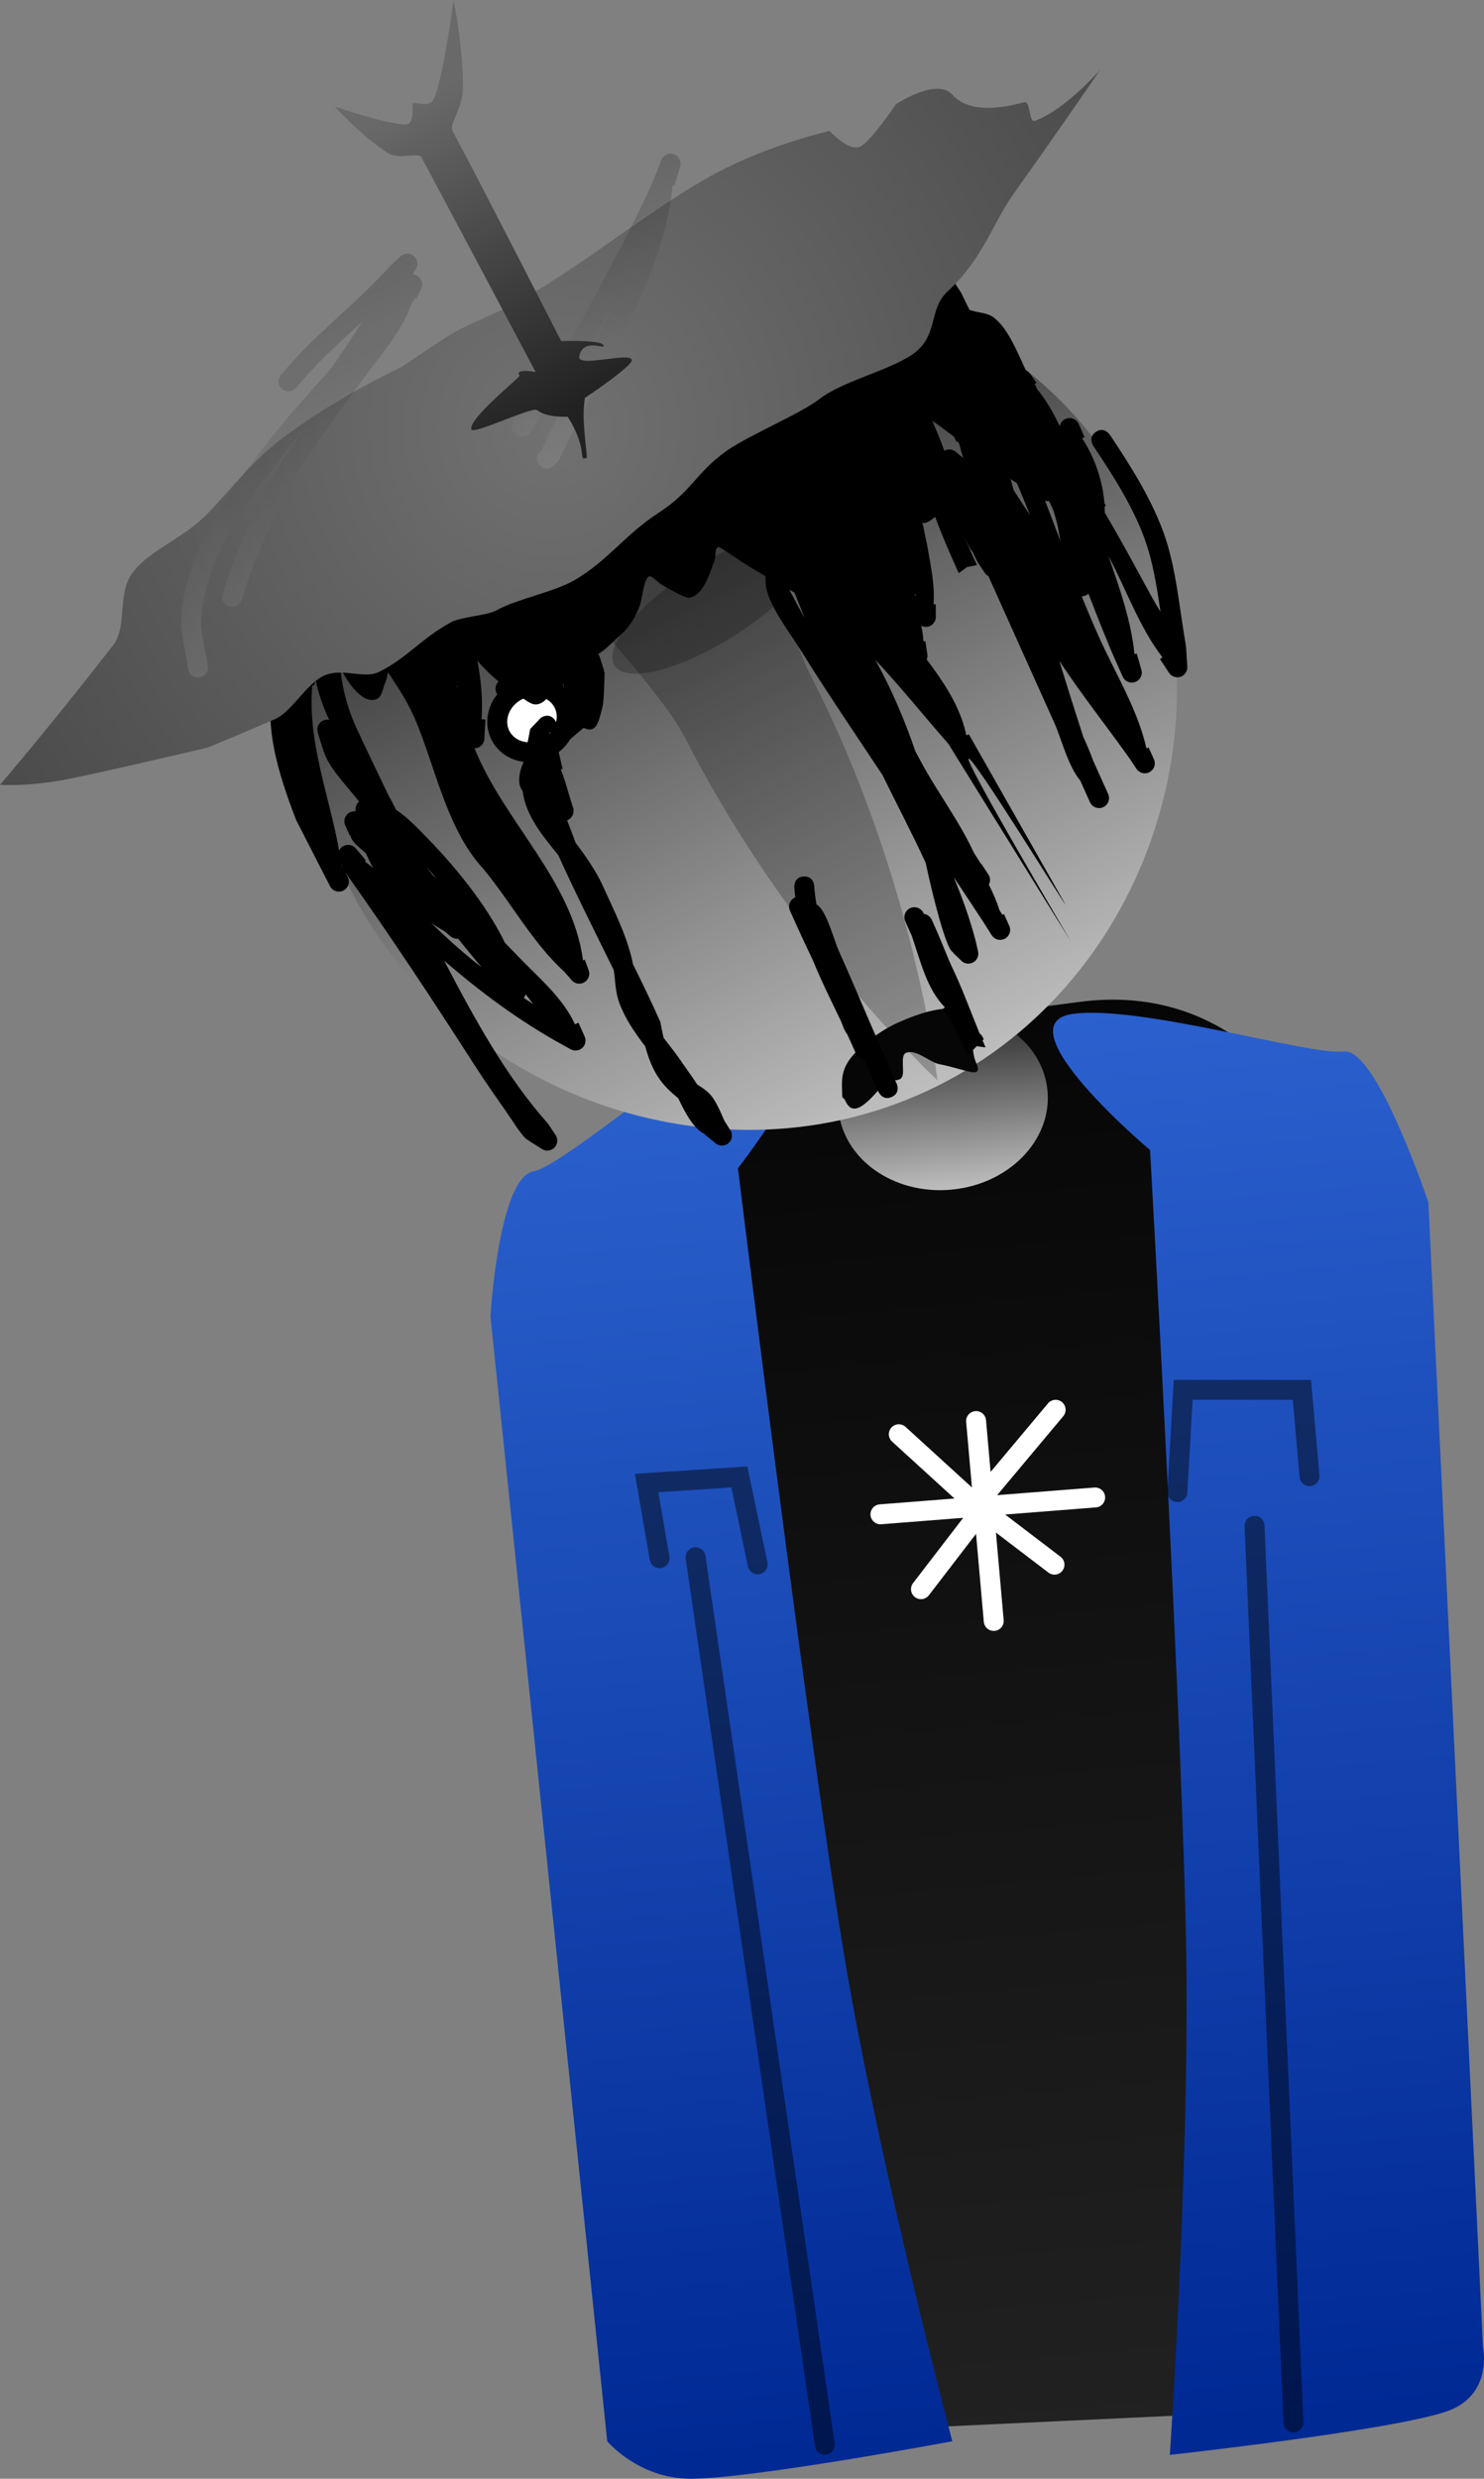 <svg version="1.1" xmlns="http://www.w3.org/2000/svg" xmlns:xlink="http://www.w3.org/1999/xlink" width="186.064" height="310.697" viewBox="0,0,186.064,310.697"><rect x="0" y="0" width="186.064" height="310.697" fill="#808080" stroke="none"/><defs><linearGradient x1="313.93" y1="180.02" x2="329.662" y2="358.171" gradientUnits="userSpaceOnUse" id="color-1"><stop offset="0" stop-color="#060606"/><stop offset="1" stop-color="#212121"/></linearGradient><linearGradient x1="278.091" y1="174.447" x2="294.545" y2="360.768" gradientUnits="userSpaceOnUse" id="color-2"><stop offset="0" stop-color="#2e65d1"/><stop offset="1" stop-color="#002994"/></linearGradient><linearGradient x1="347.317" y1="169.287" x2="363.771" y2="355.608" gradientUnits="userSpaceOnUse" id="color-3"><stop offset="0" stop-color="#2d63d1"/><stop offset="1" stop-color="#002994"/></linearGradient><linearGradient x1="314.21" y1="179.547" x2="316.19" y2="201.965" gradientUnits="userSpaceOnUse" id="color-4"><stop offset="0" stop-color="#222222"/><stop offset="1" stop-color="#bebebe"/></linearGradient><linearGradient x1="266.41" y1="94.011" x2="314.952" y2="188.733" gradientUnits="userSpaceOnUse" id="color-5"><stop offset="0" stop-color="#1e1e1e"/><stop offset="1" stop-color="#bebebe"/></linearGradient><radialGradient cx="265.933" cy="106.404" r="82.173" gradientUnits="userSpaceOnUse" id="color-6"><stop offset="0" stop-color="#717171"/><stop offset="1" stop-color="#4b4b4b"/></radialGradient><linearGradient x1="274.67" y1="39.297" x2="282.749" y2="57.274" gradientUnits="userSpaceOnUse" id="color-7"><stop offset="0" stop-color="#000000" stop-opacity="0.192"/><stop offset="1" stop-color="#a9a9a9" stop-opacity="0.22"/></linearGradient><linearGradient x1="278.25" y1="45.547" x2="284.32" y2="59.054" gradientUnits="userSpaceOnUse" id="color-8"><stop offset="0" stop-color="#000000" stop-opacity="0.192"/><stop offset="1" stop-color="#a9a9a9" stop-opacity="0.22"/></linearGradient><linearGradient x1="227.154" y1="93.902" x2="242.698" y2="128.489" gradientUnits="userSpaceOnUse" id="color-9"><stop offset="0" stop-color="#000000" stop-opacity="0.192"/><stop offset="1" stop-color="#a9a9a9" stop-opacity="0.22"/></linearGradient><linearGradient x1="266.61" y1="78.475" x2="278.844" y2="105.694" gradientUnits="userSpaceOnUse" id="color-10"><stop offset="0" stop-color="#000000" stop-opacity="0.192"/><stop offset="1" stop-color="#a9a9a9" stop-opacity="0.22"/></linearGradient><linearGradient x1="248.855" y1="65.668" x2="269.438" y2="103.981" gradientUnits="userSpaceOnUse" id="color-11"><stop offset="0" stop-color="#696969"/><stop offset="1" stop-color="#212121"/></linearGradient></defs><g transform="translate(-196.967,-52.844)"><g stroke-miterlimit="10"><path d="M286.072,358.368l-14.903,-146.533c0,0 3.799,-26.134 12.735,-27.33c8.874,-1.188 29.944,-3.607 48.316,-6.066c19.928,-2.667 28.362,13.822 28.362,13.822l13.825,161.959z" fill="url(#color-1)" stroke="#000000" stroke-width="0" stroke-linecap="butt" stroke-linejoin="miter"/><path d="M273.102,358.842l-14.642,-141.012c0,0 1.032,-17.351 5.371,-18.16c4.309,-0.803 23.73,-18.521 32.651,-20.183c9.677,-1.803 -6.995,19.801 -6.995,19.801c0,0 3.728,30.356 7.6,59.115c2.098,15.586 4.238,30.704 5.849,40.266c4.366,25.914 13.435,60.172 13.435,60.172c0,0 -25.105,4.7 -32.794,4.7c-6.552,0 -10.476,-4.699 -10.476,-4.699z" fill="url(#color-2)" stroke="#000000" stroke-width="0" stroke-linecap="butt" stroke-linejoin="miter"/><path d="M343.641,360.549c0,0 2.458,-36.145 2.056,-62.708c-0.423,-27.889 -4.536,-100.841 -4.536,-100.841c0,0 -18.767,-15.803 -9.683,-17.071c8.376,-1.169 29.932,5.279 33.977,4.714c4.074,-0.568 10.603,18.914 10.603,18.914l6.846,143.482c0,0 1.318,6.038 -4.557,8.06c-7.011,2.412 -34.706,5.45 -34.706,5.45z" fill="url(#color-3)" stroke="#000000" stroke-width="0" stroke-linecap="butt" stroke-linejoin="miter"/><path d="M328.306,189.599c0.547,6.191 -4.878,11.727 -12.116,12.366c-7.238,0.639 -13.549,-3.861 -14.096,-10.052c-0.547,-6.191 4.878,-11.727 12.116,-12.366c7.238,-0.639 13.549,3.861 14.096,10.052z" fill="url(#color-4)" stroke="#000000" stroke-width="0" stroke-linecap="butt" stroke-linejoin="miter"/><path d="M307.357,242.654l26.923,-2.112" fill="none" stroke="#ffffff" stroke-width="2.5" stroke-linecap="round" stroke-linejoin="miter"/><path d="M321.561,256.018l-2.212,-25.054" fill="none" stroke="#ffffff" stroke-width="2.5" stroke-linecap="round" stroke-linejoin="miter"/><path d="M329.323,229.551l-8.415,10.046" fill="none" stroke="#ffffff" stroke-width="2.5" stroke-linecap="round" stroke-linejoin="miter"/><path d="M329.177,248.966l-9.689,-7.384l-9.828,-8.966" fill="none" stroke="#ffffff" stroke-width="2.5" stroke-linecap="round" stroke-linejoin="miter"/><path d="M312.438,252.039l8.105,-10.55" fill="none" stroke="#ffffff" stroke-width="2.5" stroke-linecap="round" stroke-linejoin="miter"/><path d="M344.586,239.868l0.728,-12.822l14.885,0.014l0.955,10.813" fill="none" stroke-opacity="0.467" stroke="#000000" stroke-width="2.5" stroke-linecap="round" stroke-linejoin="miter"/><path d="M359.137,356.488l-4.876,-112.395" fill="none" stroke-opacity="0.467" stroke="#000000" stroke-width="2.5" stroke-linecap="round" stroke-linejoin="miter"/><path d="M284.177,248.024l16.204,111.261" fill="none" stroke-opacity="0.467" stroke="#000000" stroke-width="2.5" stroke-linecap="round" stroke-linejoin="miter"/><path d="M279.67,248.156l-1.63,-9.424l11.627,-0.761l2.297,10.96" fill="none" stroke-opacity="0.467" stroke="#000000" stroke-width="2.5" stroke-linecap="round" stroke-linejoin="miter"/><path d="M340.331,118.428c11.265,26.238 -0.716,59.841 -28.515,71.776c-27.799,11.935 -60.889,-2.317 -72.154,-28.555c-11.265,-26.238 2.138,-57.184 29.937,-69.119c27.799,-11.935 59.466,-0.34 70.731,25.898z" fill="url(#color-5)" stroke="#000000" stroke-width="0" stroke-linecap="butt" stroke-linejoin="miter"/><path d="M298.649,137.598c13.128,25.618 15.854,50.658 15.854,50.658c0,0 -18.361,-17.028 -31.49,-42.646c-3.934,-7.676 -16.272,-18.83 -18.984,-25.491c-6.338,-15.572 0.006,-23.351 3.03,-24.9c2.852,-1.461 13.768,-0.005 22.068,12.828c4.267,6.597 5.063,20.853 9.521,29.551z" fill-opacity="0.235" fill="#000000" stroke="none" stroke-width="0" stroke-linecap="butt" stroke-linejoin="round"/><path d="M299.077,120.297c1.457,2.284 -2.97,7.713 -9.889,12.126c-6.918,4.414 -13.708,6.14 -15.165,3.856c-1.457,-2.284 2.97,-7.713 9.889,-12.126c6.918,-4.414 13.708,-6.14 15.165,-3.856z" fill-opacity="0.231" fill="#000000" stroke="none" stroke-width="0" stroke-linecap="butt" stroke-linejoin="miter"/><path d="M267.575,140.887c1.061,1.967 0.171,4.505 -1.987,5.67c-2.159,1.165 -4.769,0.514 -5.83,-1.453c-1.061,-1.967 -0.171,-4.505 1.987,-5.67c2.159,-1.165 4.769,-0.514 5.83,1.453z" fill="#ffffff" stroke="#000000" stroke-width="2.5" stroke-linecap="butt" stroke-linejoin="miter"/><path d="M310.153,111.616c1.061,1.967 0.171,4.505 -1.987,5.67c-2.159,1.165 -4.769,0.514 -5.83,-1.453c-1.061,-1.967 -0.171,-4.505 1.987,-5.67c2.159,-1.165 4.769,-0.514 5.83,1.453z" fill="#ffffff" stroke="#000000" stroke-width="2.5" stroke-linecap="butt" stroke-linejoin="miter"/><path d="M260.347,139.162l2.243,-2.806l2.695,-1.565" fill="none" stroke="#000000" stroke-width="2.5" stroke-linecap="round" stroke-linejoin="miter"/><path d="M267.435,144.732l2.688,-2.298" fill="none" stroke="#000000" stroke-width="2.5" stroke-linecap="round" stroke-linejoin="miter"/><path d="M270.986,140.887l0.401,-3.886" fill="none" stroke="#000000" stroke-width="2.5" stroke-linecap="round" stroke-linejoin="miter"/><path d="M307.548,119.574l-3.89,-0.767l-6.475,-2.939" fill="none" stroke="#000000" stroke-width="2.5" stroke-linecap="round" stroke-linejoin="miter"/><path d="M263.411,96.129c21.925,-11.236 42.4,-15.071 45.733,-8.567c3.333,6.504 -11.738,20.885 -33.663,32.121c-21.925,11.236 -42.4,15.071 -45.733,8.567c-3.333,-6.504 11.738,-20.885 33.663,-32.121z" fill="#000000" stroke="none" stroke-width="0" stroke-linecap="butt" stroke-linejoin="miter"/><path d="M272.911,106.069l1.15,-0.302c1.4,-0.428 2.72,-0.989 4.093,-1.473c0.601,-0.444 1.21,-0.879 1.829,-1.301c0.969,-0.805 1.97,-1.645 3.004,-2.468c-1.707,-2.216 -3.358,-4.501 -5.531,-6.358c-0.318,0.106 -0.676,0.191 -1.076,0.253c-0.573,0.09 -1.187,0.119 -1.825,0.095c7.957,-1.18 15.926,-5.703 22.918,-10.322c0.074,0.421 0.146,0.839 0.219,1.251c0.588,0.469 1.197,0.913 1.789,1.377v-0c-0.23,-0.598 -0.426,-1.233 -0.591,-1.76c-0.467,-0.291 -0.932,-0.585 -1.396,-0.882c2.642,-1.745 5.144,-3.504 7.453,-5.1c1.866,-1.29 4.063,-2.44 6.241,-3.67c0.079,0.192 0.154,0.385 0.227,0.578c0.28,0.471 0.559,0.941 0.839,1.412l-0.076,0.136l0.116,-0.046l0.804,2.004c0.202,0.504 0.053,1.062 -0.332,1.402c0.25,0.607 0.499,1.215 0.746,1.824c0.41,0.808 0.808,1.62 1.192,2.438c0.144,0.259 0.287,0.519 0.429,0.78c0.799,1.224 1.581,2.442 2.354,3.623c0.329,0.717 0.678,1.421 1.035,2.119c0.089,0.031 0.179,0.061 0.27,0.09c1.134,0.363 2.069,0.213 3.064,1.112c1.652,1.491 2.678,4.155 3.736,6.39c0.213,0.091 0.401,0.242 0.537,0.441l0.786,1.101l-0.204,0.145l0.08,0.179c0.069,0.154 0.137,0.31 0.203,0.465c1.108,1.335 2.031,2.949 2.845,4.671c0.071,-0.392 0.327,-0.743 0.718,-0.919c0.63,-0.283 1.37,-0.002 1.653,0.628l0.744,1.656l-0.311,0.14c1.562,2.399 2.572,5.269 2.798,8.158c0.055,0.082 0.109,0.165 0.164,0.247l-0.135,0.203c0.012,0.243 0.019,0.487 0.019,0.73h-0c2.052,3.452 3.946,7.012 5.943,10.652c0.291,0.53 0.658,1.12 1.033,1.746c-0.367,-2.508 -0.758,-5.026 -1.432,-7.413c-1.349,-4.778 -4.301,-9.339 -7.004,-13.394c0,0 -0.693,-1.04 0.347,-1.733c1.04,-0.693 1.733,0.347 1.733,0.347c2.825,4.247 5.87,9.014 7.302,14.009c1.152,4.017 1.525,8.4 2.253,12.514l-0.013,0.071l0.019,-0.001l0.157,2.466c0.045,0.515 -0.235,1.025 -0.733,1.249c-0.574,0.258 -1.239,0.048 -1.566,-0.468l-1.128,-1.706l0.318,-0.21c-2.873,-3.721 -4.549,-8.547 -6.77,-12.698c1.413,4.068 2.838,8.116 3.26,12.282l0.277,-0.08l0.587,2.038c0.181,0.593 -0.103,1.243 -0.684,1.504c-0.63,0.283 -1.37,0.002 -1.653,-0.628l-0.62,-1.38c-1.339,-2.978 -2.505,-5.996 -3.675,-9.018c-0.094,0.085 -0.203,0.157 -0.326,0.212c-0.169,0.076 -0.345,0.111 -0.519,0.11c0.689,1.713 1.403,3.416 2.16,5.101c1.973,4.388 4.84,9.075 5.926,13.851l0.068,0.102l0.23,-0.104l0.664,1.477c0.283,0.63 0.002,1.37 -0.628,1.653c-0.572,0.257 -1.236,0.049 -1.564,-0.464l-0.89,-1.337c-2.899,-4.068 -6.01,-7.99 -8.767,-12.168c0.961,3.164 1.962,6.326 2.993,9.505c0.45,0.988 0.875,1.98 1.242,2.989c0.331,0.736 0.662,1.472 0.993,2.207l0.885,1.969c0.283,0.63 0.002,1.37 -0.628,1.653c-0.63,0.283 -1.37,0.002 -1.653,-0.628l-0.885,-1.969c-0.112,-0.249 -0.224,-0.499 -0.336,-0.748c-1.517,-1.782 -2.401,-5.342 -3.204,-7.129c-2.77,-6.164 -5.541,-12.329 -8.311,-18.493c-0.19,-0.098 -0.355,-0.246 -0.476,-0.434l-0.899,-1.349l0.036,-0.024l-0.09,-0.064c-0.165,-0.365 -0.334,-0.727 -0.507,-1.086c-0.523,-0.628 -0.884,-1.539 -1.261,-2.381c0.479,1.152 1.007,2.284 1.525,3.425c0.01,0.02 0.016,0.032 0.016,0.032l-0.001,0.001c0.074,0.164 0.148,0.328 0.222,0.492l-1.251,0.266l-1.03,0.759c-0.074,-0.164 -0.147,-0.328 -0.221,-0.492l-0,0c0,0 -0.002,-0.004 -0.005,-0.011c-0.956,-2.134 -1.919,-4.329 -2.741,-6.569c-0.513,0.466 -1.181,0.936 -1.627,0.74c0.093,0.23 0.169,0.459 0.189,0.608c0.113,0.826 0.346,1.631 0.487,2.452c0.462,2.68 0.936,4.788 0.751,7.173l0.278,-0.003l0.015,1.541c0.014,0.468 -0.235,0.924 -0.68,1.152c-0.373,0.191 -0.798,0.177 -1.144,-0.002c0.146,0.666 0.237,1.295 0.27,1.964l0.239,-0.037l0.247,1.615c0.041,0.234 0.014,0.471 -0.072,0.686c2.189,2.921 4.201,5.913 4.943,9.413l0.052,0.08l0.29,-0.11l12.085,21.291c0.234,0.591 -11.542,-18.547 -12.12,-18.251c-0.581,0.298 13.107,23.376 12.765,22.833l-15.304,-24.69c-3.142,-3.577 -6.024,-7.197 -9.159,-10.521c2.059,3.7 3.677,7.535 5.029,11.481c0.313,0.586 0.628,1.169 0.948,1.75c1.945,3.534 4.638,7.151 6.378,10.935c0.292,0.461 0.585,0.922 0.877,1.382l0.032,-0.021l0.897,1.347c0.043,0.062 0.081,0.129 0.113,0.2c0.165,0.368 0.138,0.773 -0.038,1.103c0.534,1.059 0.999,2.135 1.348,3.232c0.033,0.05 0.066,0.101 0.1,0.151l-0.011,0.02l0.017,-0.011l0.241,0.381l0.199,-0.09l0.664,1.477c0.283,0.63 0.002,1.37 -0.628,1.653c-0.581,0.261 -1.255,0.042 -1.578,-0.487l-1.006,-1.59c-1.25,-1.898 -2.495,-3.799 -3.757,-5.687c1.076,2.572 2.024,5.208 2.747,7.96l-0.002,0.021l0.007,-0.002l0.302,1.319c0.144,0.576 -0.14,1.19 -0.701,1.442c-0.489,0.22 -1.045,0.099 -1.402,-0.261l-1.025,-0.989l0.025,-0.026c-0.062,-0.049 -0.121,-0.1 -0.179,-0.155c-0.556,-0.521 -1.412,-3.544 -1.593,-4.179c-0.647,-2.275 -1.185,-4.587 -1.685,-6.904c-1.702,-3.712 -3.616,-7.322 -5.413,-11.007c-3.475,-5.255 -7.032,-10.444 -10.366,-15.823c-1.315,-2.122 -4.116,-5.682 -4.285,-8.175c-0.023,-0.337 -0.03,-0.649 -0.02,-0.937c-1.324,-0.768 -2.642,-1.535 -3.897,-2.417c-0.017,-0.012 -1.822,-1.234 -1.942,-1.23c-0.612,0.021 -0.338,1.181 -0.572,1.746c-0.213,0.513 -0.429,1.179 -0.7,1.846c-0.502,1.235 -1.194,2.476 -2.409,2.769c-0.475,0.114 -3.246,-1.475 -3.613,-1.708c-0.518,-0.329 -1.193,-1.308 -1.624,-0.87c-0.545,0.555 -0.729,2.799 -0.985,3.491c-0.696,1.886 -1.452,2.935 -2.976,4.22c-1.552,1.45 -2.592,2.762 -4.953,2.17c-0.64,-0.16 -1.242,-1.653 -1.632,-1.121c-0.392,0.537 -0.59,1.684 -0.842,2.908c0.05,0.111 0.1,0.222 0.15,0.334l0.553,1.231c0.283,0.63 0.002,1.37 -0.628,1.653c-0.371,0.167 -0.78,0.138 -1.112,-0.043c-0.342,0.55 -0.787,0.947 -1.392,1.076c-0.781,0.166 -1.495,-0.574 -2.195,-0.958c-1.833,-1.006 -3.83,-2.736 -5.358,-4.487c0.463,2.436 0.702,4.938 0.525,7.327l0.481,0.026l-0.131,2.408c-0.016,0.438 -0.262,0.854 -0.679,1.068c-0.178,0.091 -0.367,0.136 -0.554,0.138c3.68,9.172 12.29,16.582 13.601,26.576l0.223,-0.081l0.478,1.312c0.224,0.588 -0.026,1.262 -0.599,1.556c-0.529,0.271 -1.162,0.129 -1.528,-0.309l-0.899,-1.028c-4.011,-3.657 -6.719,-8.757 -10.194,-12.949c-4.277,-4.6 -5.836,-11.892 -8.079,-17.617c-0.711,-1.813 -1.534,-3.444 -2.6,-5.075c-0.32,-0.489 -0.634,-0.982 -0.951,-1.473c-0.075,-0.116 -0.184,-0.267 -0.299,-0.429c-0.075,0.404 -0.197,0.83 -0.267,1.123c-0.401,0.747 -0.41,1.94 -1.202,2.241c-1.637,0.621 -3.456,-1.815 -4.503,-3.927c0.238,2.698 0.945,5.257 2.094,7.713c0.088,0.157 0.17,0.316 0.23,0.478c0.059,0.119 0.119,0.238 0.18,0.357l0,0.046c0.003,0.006 0.005,0.012 0.008,0.018l0.016,-0.006l0.094,0.24c1.122,2.385 2.285,4.755 3.409,7.13c0.338,0.595 0.657,1.198 0.951,1.81c1.45,0.949 2.865,2.462 3.825,3.445c3.308,3.388 7.403,8.242 9.824,13.224c0.492,0.498 0.979,0.999 1.463,1.505c2.753,2.88 5.75,5.317 7.317,8.713l0.438,-0.197l0.774,1.723c0.283,0.63 0.002,1.37 -0.628,1.653c-0.378,0.17 -0.795,0.137 -1.13,-0.053l-1.168,-0.646c-5.309,-2.935 -10.142,-6.522 -14.692,-10.468c3.767,7.207 7.782,14.568 13.019,20.434l0.024,0.09l0.027,-0.018l0.897,1.347c0.043,0.062 0.081,0.129 0.113,0.2c0.283,0.63 0.002,1.37 -0.628,1.653c-0.402,0.181 -0.849,0.131 -1.193,-0.092l-1.632,-1.024l0.016,-0.026c-0.058,-0.028 -0.115,-0.058 -0.172,-0.089c-0.665,-0.367 -1.906,-2.411 -2.386,-3.102c-1.438,-2.069 -2.883,-4.11 -4.245,-6.231c-5.232,-8.146 -10.622,-16.316 -16.215,-24.182l0.297,0.579c0.315,0.614 0.072,1.368 -0.542,1.683c-0.614,0.315 -1.368,0.072 -1.683,-0.542l-0.719,-1.404c-1.183,-2.308 -2.367,-4.616 -3.547,-6.926c-2.14,-5.617 -4.412,-12.316 -2.494,-18.348c0.881,-2.769 2.403,-5.353 3.988,-7.785c0,0 0.32,-0.49 0.857,-0.581c0.2,-0.298 0.407,-0.597 0.621,-0.897c0.035,-0.592 0.562,-0.926 0.68,-0.994l0.387,-0.593c0.116,-0.185 0.281,-0.341 0.489,-0.448c0.253,-0.13 0.53,-0.165 0.79,-0.118c2.526,-2.056 5.044,-3.914 8.151,-5.045c6.038,-2.293 12.286,-4.044 17.937,-7.231c0.897,-0.506 1.764,-1.047 2.61,-1.614c0.72,-1.279 1.526,-2.517 2.406,-3.733l0.954,-1.311c0.125,-0.178 0.298,-0.326 0.511,-0.422c0.126,-0.057 0.256,-0.091 0.386,-0.104c0.259,-0.222 0.552,-0.299 0.552,-0.299zM242.845,159.807c-0.668,-0.658 -1.536,-1.171 -1.889,-2.025c-0.037,-0.089 -0.068,-0.18 -0.095,-0.272l-0.053,0.024l-0.553,-1.231c-0.283,-0.63 -0.002,-1.37 0.628,-1.653c0.21,-0.095 0.433,-0.126 0.647,-0.103c-0.002,-0.483 0.1,-0.922 0.442,-1.218c0.005,-0.004 0.01,-0.008 0.015,-0.013c-1.575,-2.013 -3.878,-4.326 -4.469,-6.397c-0.017,-0.061 -0.033,-0.122 -0.048,-0.183l-0.022,0.007l-0.634,-2.064c-0.193,-0.598 0.091,-1.259 0.678,-1.523c0.244,-0.11 0.505,-0.135 0.749,-0.087c-0.752,-1.566 -1.326,-3.257 -1.7,-4.954l-0.212,0.656l-0.198,-0.064c-0.646,7.129 2.133,13.894 3.357,20.743c0.123,-0.259 0.335,-0.477 0.616,-0.603c0.53,-0.238 1.138,-0.077 1.486,0.355l1.249,1.481l-0.142,0.12c0.347,0.265 0.689,0.536 1.026,0.814c-0.312,-0.603 -0.611,-1.208 -0.879,-1.809zM293.381,92.367c-0.433,0.13 -0.89,0.012 -1.207,-0.281l-0.608,-0.539c-0.271,0.564 -0.642,1.072 -1.19,1.476c-0.744,0.548 -1.578,0.806 -2.459,0.853c0.125,0.527 0.24,1.051 0.342,1.567l0.185,-0.074l0.475,1.182c0.452,-0.228 0.908,-0.439 1.37,-0.629c1.464,-0.602 2.998,-1.022 4.534,-1.431c-0.51,-0.706 -1,-1.47 -1.442,-2.124zM294.218,89.335c1.836,1.181 3.649,2.402 5.447,3.68c0.211,-0.083 0.421,-0.17 0.629,-0.261c0.026,-0.288 0.067,-0.584 0.094,-0.883c-0.9,-0.746 -1.719,-1.47 -2.221,-1.848c-0.228,-0.172 -0.455,-0.344 -0.682,-0.516c-1.188,0.719 -2.545,-0.127 -3.754,-1.39c0.066,0.261 0.141,0.514 0.231,0.756l-0.015,0.141l0.041,-0.006l0.009,0.068c0.074,0.086 0.147,0.172 0.22,0.258zM315.476,109.291c0.455,-0.205 0.968,-0.114 1.324,0.189l0.933,0.762c-0.191,-0.574 -0.354,-1.149 -0.486,-1.722c-0.07,-0.112 -0.139,-0.223 -0.209,-0.335l-0.145,0.065l-0.291,-0.647c-0.546,-0.417 -1.09,-0.827 -1.631,-1.225c-0.34,-0.25 -0.726,-0.506 -1.114,-0.778c0.518,1.206 1.077,2.476 1.508,3.748c0.036,-0.021 0.073,-0.04 0.112,-0.057zM257.341,174.093c-0.987,-1.187 -1.964,-2.38 -2.929,-3.58c-0.523,0.054 -0.955,-0.298 -0.955,-0.298l-0.749,-0.638c-0.579,-0.321 -1.139,-0.675 -1.681,-1.058c0.525,0.514 1.054,1.023 1.589,1.524c1.498,1.401 3.081,2.755 4.725,4.049zM324.055,114.273c0.052,0.083 0.105,0.165 0.157,0.248c0.638,1.006 1.281,1.961 1.906,2.895c-0.537,-1.334 -1.082,-2.664 -1.64,-3.991c-0.265,-0.173 -0.529,-0.349 -0.792,-0.528c0.128,0.456 0.252,0.914 0.369,1.375zM329.398,118.066c-0.115,-0.4 -0.228,-0.802 -0.34,-1.206c-0.185,-0.399 -0.369,-0.798 -0.55,-1.198c-0.177,0.012 -0.354,-0.013 -0.519,-0.074c0.653,1.681 1.29,3.369 1.928,5.056c-0.169,-0.935 -0.308,-1.848 -0.519,-2.578zM304.041,90.223c-0.39,-0.47 -0.779,-0.941 -1.166,-1.413c0.043,0.497 0.072,0.993 0.087,1.486c0.264,0.189 0.527,0.379 0.789,0.571c0.043,0.031 0.085,0.063 0.126,0.096c0.122,-0.065 0.244,-0.13 0.366,-0.195c-0.072,-0.181 -0.14,-0.364 -0.202,-0.545zM297.852,130.3c-0.426,-1.043 -0.843,-2.097 -1.256,-3.161c-0.227,-0.136 -0.456,-0.27 -0.688,-0.402c0.203,0.396 0.39,0.705 0.42,0.764c0.489,0.955 0.996,1.882 1.523,2.798zM286.291,97.783l0.011,-0.01l-0.036,-0.017c-0.457,-0.541 -0.935,-1.041 -1.432,-1.505c0.461,0.61 0.902,1.252 1.325,1.931c0.105,-0.07 0.21,-0.139 0.315,-0.208zM263.823,178.701c-0.329,-0.415 -0.649,-0.833 -0.958,-1.232c-0.042,0.166 -0.118,0.323 -0.224,0.459c0.392,0.261 0.787,0.518 1.182,0.772zM236.039,134.11c-0.159,0.306 -0.309,0.615 -0.447,0.926c0.166,-0.031 0.334,-0.028 0.494,0.006c-0.023,-0.313 -0.039,-0.624 -0.047,-0.931zM251.236,162.561c0.13,0.113 0.259,0.227 0.389,0.34c-0.408,-0.511 -0.824,-1.013 -1.247,-1.502c0.284,0.389 0.57,0.776 0.858,1.162zM311.794,127.512c-0.013,-0.087 -0.024,-0.175 -0.033,-0.262l-0.09,0.21c0.041,0.017 0.082,0.034 0.123,0.052zM254.309,139.015c-0.01,-0.065 -0.02,-0.129 -0.03,-0.194l-0.08,0.041c0.037,0.051 0.074,0.102 0.111,0.153zM239.857,161.376l0.123,0.24l-0.228,-0.507c0.004,0.028 0.008,0.057 0.012,0.085c0.031,0.061 0.062,0.121 0.093,0.182zM240.188,161.955l-0.027,0.012l0.034,0.065z" fill="#000000" stroke="none" stroke-width="0.5" stroke-linecap="butt" stroke-linejoin="miter"/><path d="M334.898,61.601c0,0 -4.583,6.75 -10.801,15.473c-2.741,3.846 -3.84,8.16 -8.328,12.306c-2.318,2.142 -1.207,5.239 -3.895,7.499c-2.645,2.224 -9.084,3.611 -12.071,5.916c-2.588,1.997 -8.984,4.591 -11.817,6.624c-3.83,2.748 -4.198,4.945 -8.454,7.709c-4.208,2.734 -6.272,5.928 -10.48,8.408c-2.559,1.508 -7.279,2.386 -9.808,3.792c-1.26,0.7 -4.441,0.818 -5.69,1.491c-3.746,2.022 -5.507,4.492 -9.094,6.259c-1.826,0.899 -4.611,-0.563 -6.844,0.444c-2.281,1.028 -4.013,4.526 -6.173,5.458c-4.69,2.024 -8.445,3.573 -8.445,3.573c0,0 -14.523,3.419 -18.203,4.077c-4.731,0.846 -7.828,0.578 -7.828,0.578c0,0 6.223,-7.222 14.152,-17.448c1.774,-2.287 0.633,-5.971 2.138,-8.619c1.541,-2.714 5.74,-4.396 8.644,-6.905c2.772,-2.394 6.032,-7.104 10.414,-10.423c6.94,-5.256 14.94,-8.936 14.94,-8.936c0,0 3.82,-2.571 5.794,-3.854c2.357,-1.531 6.703,-3.068 9.504,-4.705c8.989,-5.253 16.497,-11.646 24.108,-15.728c6.872,-3.685 14.317,-5.331 14.317,-5.331c0,0 2.328,2.567 3.791,1.979c1.288,-0.517 4.528,-5.322 4.528,-5.322c0,0 5.125,-3.411 7.087,-1.195c1.885,2.129 5.474,1.906 8.994,0.937c0.832,-0.229 0.551,2.622 1.353,2.331c3.842,-1.397 8.165,-6.388 8.165,-6.388z" fill="url(#color-6)" stroke="#000000" stroke-width="0" stroke-linecap="butt" stroke-linejoin="miter"/><path d="M319.301,185.918c1.064,2.368 -1.047,0.995 -4.591,0.305c-0.707,-0.138 -1.665,-0.85 -2.583,-1.243c-0.567,-0.243 -1.118,-0.364 -1.586,-0.153c-0.725,0.326 -0.115,2.301 -0.476,3.009c-0.367,0.721 -1.701,0.178 -2.16,0.721c-2.215,2.623 -3.958,4.473 -4.957,2.253c-0.233,-0.519 -0.385,-0.16 -0.39,-0.732c-0.013,-1.442 -0.252,-2.814 0.968,-4.479c1.216,-1.66 3.888,-3.614 5.984,-4.556c2.637,-1.185 6.44,-2.498 8.116,-1.269c1.522,1.116 1.004,4.654 1.674,6.144z" fill="#060606" stroke="none" stroke-width="0" stroke-linecap="butt" stroke-linejoin="miter"/><path d="M308.774,190.343c-1.14,0.512 -1.653,-0.628 -1.653,-0.628l-0.251,-0.558c-0.52,-1.158 -1.031,-2.318 -1.537,-3.479c-0.434,-0.04 -0.835,-0.306 -1.027,-0.733l-0.585,-1.302c-0.179,-0.398 -0.362,-0.796 -0.549,-1.196c-0.319,-0.396 -0.498,-0.911 -0.725,-1.529c-1.205,-2.509 -2.483,-5.065 -3.543,-7.674c-0.726,-1.517 -1.446,-3.038 -2.139,-4.579l-0.752,-1.673c-0.283,-0.63 -0.002,-1.37 0.628,-1.653c0.013,-0.006 0.026,-0.012 0.039,-0.017c-0.054,-0.429 -0.095,-0.859 -0.123,-1.291c0,0 -0.079,-1.247 1.168,-1.327c1.247,-0.079 1.327,1.168 1.327,1.168c0.05,0.787 0.15,1.569 0.291,2.347c0.047,0.027 0.093,0.057 0.138,0.088c1.122,0.772 2.076,4.437 2.666,5.75c2.399,5.339 4.6,10.733 7.001,16.075l0.251,0.558c0,0 0.512,1.14 -0.628,1.653z" fill="#000000" stroke="none" stroke-width="0.5" stroke-linecap="butt" stroke-linejoin="miter"/><path d="M319.438,183.98l-1.179,1.177c-0.686,-1.527 -1.373,-3.055 -2.059,-4.582c-0.098,-0.062 -0.187,-0.139 -0.265,-0.228l-0.854,-0.927l0.347,-0.319c-2.26,-2.318 -3.01,-5.67 -4.141,-8.96l-0.818,-1.821c-0.283,-0.63 -0.002,-1.37 0.628,-1.653c0.592,-0.266 1.281,-0.034 1.597,0.518l0.129,0.219c0.675,0.065 0.986,0.755 0.986,0.755c0.814,1.812 1.561,3.647 2.318,5.477c1.402,2.847 2.514,5.954 3.666,8.749c0.38,0.278 0.501,0.741 0.501,0.741l-0.135,0.134c0.126,0.295 0.253,0.585 0.381,0.871z" fill="#000000" stroke="none" stroke-width="0.5" stroke-linecap="butt" stroke-linejoin="miter"/><path d="M266.533,143.097c0.726,1.018 -0.291,1.744 -0.291,1.744l-0.339,-0.208c-0.089,0.531 -0.199,1.074 -0.312,1.624c0.555,-0.105 1.129,0.179 1.371,0.716c0.038,0.085 0.066,0.171 0.084,0.259l0.458,2.001l-0.224,0.051c0.392,0.994 0.695,1.996 1.066,3.28l0.475,1.547c0.193,0.598 -0.091,1.259 -0.678,1.523c-0.024,0.011 -0.048,0.021 -0.072,0.03c0.363,0.918 0.701,1.854 1.047,2.779c1.292,1.747 2.562,3.523 3.441,5.458c1.338,2.976 2.869,5.944 3.633,9.136c0.052,0.216 0.093,0.432 0.126,0.646c1.191,2.399 2.359,4.811 3.444,7.263c0.119,0.647 0.247,1.317 0.408,1.983c0.782,1.012 1.584,2.018 2.316,3.102c0.429,0.636 1.166,1.64 1.905,2.755c0.568,0.352 1.118,0.719 1.575,1.197c0.759,0.795 1.379,2.342 1.841,3.375l0.724,1.143c0.036,0.055 0.068,0.113 0.095,0.174c0.283,0.63 0.002,1.37 -0.628,1.653c-0.455,0.205 -0.968,0.114 -1.324,-0.189l-1.391,-1.136l0.013,-0.015c-0.026,-0.014 -0.053,-0.029 -0.079,-0.043c-1.371,-0.76 -2.35,-2.636 -3.212,-4.441c-0.893,-0.736 -1.784,-1.527 -2.529,-2.671c-0.748,-1.148 -1.246,-2.474 -1.603,-3.824c-1.278,-1.68 -2.485,-3.391 -3.26,-5.47c-0.52,-1.396 -0.48,-2.714 -0.69,-4.092c-2.354,-4.8 -4.764,-9.566 -6.964,-14.425c-2.015,-2.488 -4.101,-4.998 -4.464,-8.037c-0.77,-0.925 -0.383,-2.575 0.182,-3.776c0.222,-1.353 0.546,-2.703 0.761,-3.989l1.353,-1.415c0,0 1.018,-0.726 1.744,0.291z" fill="#000000" stroke="none" stroke-width="0.5" stroke-linecap="butt" stroke-linejoin="miter"/><path d="M272.771,137.15c-0.024,0.75 -0.077,3.558 -0.254,4.258c-0.612,2.422 -0.896,4.092 -3.709,1.743c-0.925,-0.773 -1.253,-2.687 -1.148,-4.558c-0.661,-0.149 -0.883,-0.871 -0.883,-0.871c-0.806,-2.655 -1.155,-3.461 1.372,-4.946l1.302,-0.585c0.63,-0.283 1.37,-0.002 1.653,0.628c0.128,0.286 0.141,0.594 0.057,0.872l-0.183,0.621c0.473,0.005 0.922,0.278 1.129,0.738c0.022,0.048 0.04,0.097 0.055,0.146l0.561,1.74l-0.075,0.024z" fill="#000000" stroke="none" stroke-width="0.5" stroke-linecap="butt" stroke-linejoin="miter"/><path d="" fill="url(#color-7)" stroke="none" stroke-width="0.5" stroke-linecap="butt" stroke-linejoin="miter"/><path d="" fill="url(#color-8)" stroke="none" stroke-width="0.5" stroke-linecap="butt" stroke-linejoin="miter"/><path d="M242.395,93.152c-2.879,2.656 -5.81,5.268 -8.266,8.283c0,0 -0.791,0.968 -1.759,0.178c-0.968,-0.791 -0.178,-1.759 -0.178,-1.759c4.091,-4.999 9.437,-8.904 13.743,-13.723l0.059,-0.025l-0.016,-0.017l1.202,-1.107c0.101,-0.097 0.22,-0.179 0.356,-0.24c0.63,-0.283 1.37,-0.002 1.653,0.628c0.174,0.388 0.135,0.818 -0.069,1.157l-0.42,0.72c0.457,0.02 0.887,0.291 1.087,0.737c0.16,0.355 0.14,0.745 -0.021,1.069l-0.596,1.222l-0.125,-0.061l-0.011,0.018l-0.167,-0.105l-0.038,-0.019c-0.003,0.009 -0.005,0.018 -0.008,0.027l0.189,0.132c-0.133,0.183 -0.267,0.365 -0.401,0.546c-1.2,3.496 -3.841,6.427 -6.073,9.493c-3.633,4.992 -7.814,10.363 -10.517,15.926c-1.816,3.86 -3.442,7.441 -4.649,11.543l-0.119,0.323c0,0 -0.444,1.169 -1.612,0.725c-1.169,-0.444 -0.725,-1.612 -0.725,-1.612l0.057,-0.141c1.244,-4.227 2.922,-7.941 4.792,-11.917c1.425,-2.913 3.218,-5.616 5.125,-8.253c-1.355,1.611 -2.671,3.258 -3.917,4.969c-4.147,5.065 -7.937,11.176 -8.748,17.843c-0.267,2.193 0.495,4.456 0.808,6.609c0,0 0.179,1.237 -1.058,1.417c-1.237,0.179 -1.417,-1.058 -1.417,-1.058c-0.348,-2.406 -1.101,-4.813 -0.816,-7.266c0.826,-7.109 4.845,-13.663 9.251,-19.071c2.93,-4.028 6.251,-7.693 9.552,-11.385c1.312,-1.917 2.618,-3.836 3.85,-5.804z" fill="url(#color-9)" stroke="none" stroke-width="0.5" stroke-linecap="butt" stroke-linejoin="miter"/><path d="M264.636,111.144c-0.847,-0.92 0.073,-1.766 0.073,-1.766l0.114,0.032c2.892,-6.427 6.4,-12.496 9.282,-18.907c-0.814,1.521 -1.64,3.035 -2.491,4.533c-2.371,4.174 -5.691,7.769 -8.11,11.919c0,0 -0.63,1.08 -1.71,0.45c-1.08,-0.63 -0.45,-1.71 -0.45,-1.71c2.416,-4.137 5.737,-7.723 8.093,-11.89c2.201,-3.893 4.246,-7.881 6.345,-11.84c1.184,-2.514 2.599,-5.081 3.565,-7.659l0.528,-1.39v0c0.114,-0.299 0.341,-0.555 0.656,-0.696c0.63,-0.283 1.37,-0.002 1.653,0.628c0.127,0.283 0.14,0.589 0.059,0.865l-0.689,2.395l-0.211,-0.061c-0.016,0.037 -0.031,0.075 -0.047,0.112c-1.22,12.204 -9.316,23.371 -14.194,34.276l-0.702,0.783c0,0 -0.92,0.847 -1.766,-0.073z" fill="url(#color-10)" stroke="none" stroke-width="0.5" stroke-linecap="butt" stroke-linejoin="miter"/><path d="M264.122,99.464c0,0 -10.919,-20.582 -14.304,-26.883c-0.403,-0.749 -2.748,0.338 -4.125,-0.509c-3.269,-2.01 -6.759,-5.868 -6.759,-5.868c0,0 8.522,2.904 9.36,2.081c0.666,-0.654 0.261,-2.363 0.443,-2.517c0.162,-0.137 1.597,0.411 2.291,-0.081c1.235,-0.876 2.81,-12.843 2.81,-12.843c0,0 1.256,6.241 1.174,10.999c-0.046,2.697 -1.782,4.528 -1.29,5.443c3.385,6.3 13.606,26.317 13.606,26.317c0,0 5.323,-0.218 5.336,0.604c0.007,0.4 -2.604,-1.005 -3.076,1.304c-0.306,1.497 6.353,-0.604 6.598,0.45c0.17,0.73 -6.062,4.882 -6.111,4.923c-0.11,0.092 0.431,-2.043 0.115,0.88c-0.249,2.306 0.535,6.653 0.3,6.499c-0.151,-0.099 -0.464,0.397 -0.537,-0.445c-0.209,-2.428 -1.816,-4.738 -1.816,-4.738c0,0 -2.667,0.143 -3.842,-0.84c-0.557,-0.466 -7.902,3.066 -8.206,2.449c-0.6,-1.217 6.142,-6.595 6.025,-6.759c-0.685,-0.958 2.008,-0.466 2.008,-0.466z" fill="url(#color-11)" stroke="#000000" stroke-width="0" stroke-linecap="butt" stroke-linejoin="miter"/></g></g></svg>